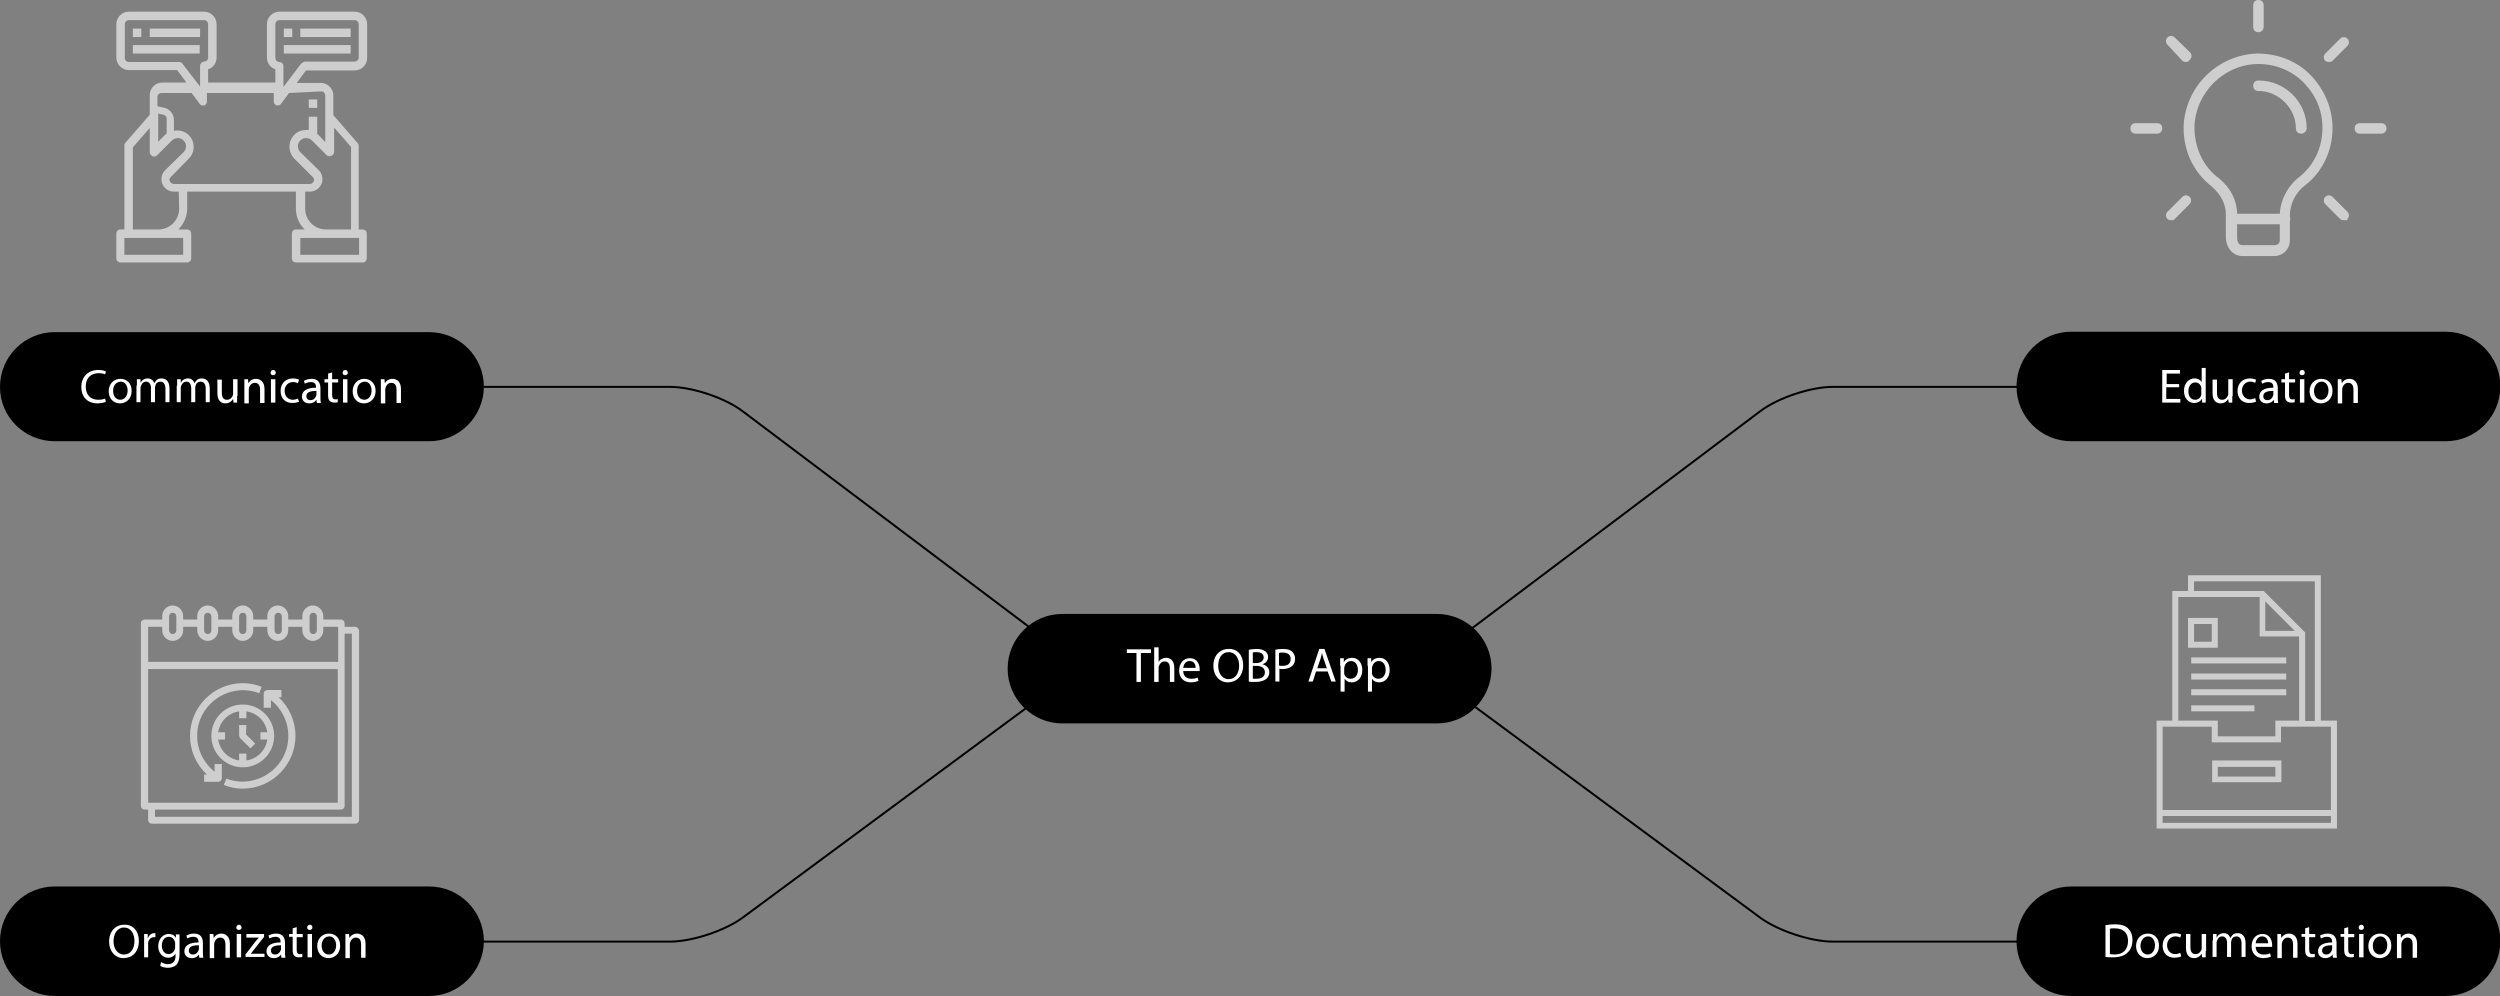 <?xml version="1.0" encoding="utf-8"?>
<!-- Generator: Adobe Illustrator 25.0.1, SVG Export Plug-In . SVG Version: 6.00 Build 0)  -->
<svg version="1.1" id="Layer_1" xmlns="http://www.w3.org/2000/svg" xmlns:xlink="http://www.w3.org/1999/xlink" x="0px" y="0px"
	 viewBox="0 0 621 247.4" style="enable-background:new 0 0 621 247.4;" xml:space="preserve">
<rect x="0" y="0" width="621" height="247.4" fill="#808080" stroke="none"/>
<style type="text/css">
	.st0{fill:#CECECE;}
	.st1{fill:#FFFFFF;}
	.st2{fill:none;stroke:#000000;stroke-width:0.5;stroke-miterlimit:10;}
</style>
<path d="M106.6,109.6h-93C6.1,109.6,0,103.6,0,96.1v0c0-7.5,6.1-13.6,13.6-13.6h93c7.5,0,13.6,6.1,13.6,13.6v0
	C120.1,103.6,114,109.6,106.6,109.6z"/>
<g id="Social_network">
	<path class="st0" d="M76.7,24.7h2.1v2.1h-2.1V24.7z"/>
	<path class="st0" d="M88.1,17.5c1.7,0,3.1-1.4,3.1-3.1V6c0-1.7-1.4-3.1-3.1-3.1H69.4c-1.7,0-3.1,1.4-3.1,3.1v8.3
		c0,1.3,0.8,2.5,2.1,2.9v3.3H51.7v-3.3c1.3-0.4,2.1-1.6,2.1-2.9V6c0-1.7-1.4-3.1-3.1-3.1H32c-1.7,0-3.1,1.4-3.1,3.1v8.3
		c0,1.7,1.4,3.1,3.1,3.1h12l2.3,3.1h-6c-1.7,0-3.1,1.4-3.1,3.1v4.9l-6,6.9c-0.2,0.2-0.3,0.4-0.3,0.7V57h-1c-0.6,0-1,0.5-1,1v6.2
		c0,0.6,0.5,1,1,1h16.6c0.6,0,1-0.5,1-1V58c0-0.6-0.5-1-1-1h-2.2c1.4-1.4,2.2-3.3,2.2-5.2v-4.2h27v4.2c0,2,0.8,3.9,2.2,5.2h-2.2
		c-0.6,0-1,0.5-1,1v6.2c0,0.6,0.5,1,1,1h16.6c0.6,0,1-0.5,1-1V58c0-0.6-0.5-1-1-1h-1V36.2c0-0.3-0.1-0.5-0.3-0.7l-6-6.9v-4.9
		c0-1.7-1.4-3.1-3.1-3.1h-6l2.3-3.1C76.2,17.5,88.1,17.5,88.1,17.5z M45.3,15.8c-0.2-0.3-0.5-0.4-0.8-0.4H32c-0.6,0-1-0.5-1-1V6
		c0-0.6,0.5-1,1-1h18.7c0.6,0,1,0.5,1,1v8.3c0,0.6-0.5,1-1,1s-1,0.5-1,1v5.2L45.3,15.8z M39.3,28.2l1.3,0.3c0.5,0.1,0.8,0.5,0.8,1
		v3.7c0,0-0.1,0.1-0.2,0.1l-1.9,1.9L39.3,28.2L39.3,28.2z M45.5,59.1v4.2H30.9v-4.2H45.5z M44.5,51.8c0,2.9-2.3,5.2-5.2,5.2H33V36.6
		l4.2-4.8v6c0,0.4,0.3,0.8,0.7,1c0.4,0.2,0.8,0.1,1.1-0.2l3.7-3.7c0.8-0.8,2.1-0.8,2.9,0c0.8,0.8,0.8,2.1,0,2.9l0,0L41,42.3
		c-1.2,1.2-1.2,3.2,0,4.4c0.6,0.6,1.4,0.9,2.2,0.9h1.2L44.5,51.8L44.5,51.8z M89.2,59.1v4.2H74.6v-4.2H89.2z M82.3,38.7
		c0.4-0.2,0.7-0.5,0.7-1v-6l4.2,4.8V57h-6.2c-2.9,0-5.2-2.3-5.2-5.2v-4.2h1.2c1.7,0,3.1-1.4,3.1-3.1c0-0.8-0.3-1.6-0.9-2.2l-4.6-4.5
		c-0.8-0.8-0.8-2.1,0-2.9l0,0c0.8-0.8,2.1-0.8,2.9,0l3.7,3.7C81.5,38.8,81.9,38.9,82.3,38.7z M79.8,22.7c0.6,0,1,0.5,1,1v11.6
		L79,33.4c0,0-0.1-0.1-0.2-0.1V29h-2.1v3.3c-0.2,0-0.5,0-0.7,0c-1.1,0-2.2,0.4-2.9,1.2c-1.6,1.6-1.6,4.2,0,5.9l4.6,4.6
		c0.3,0.3,0.4,0.7,0.2,1.1c-0.2,0.4-0.6,0.6-1,0.6H43.2c-0.4,0-0.8-0.3-1-0.6c-0.2-0.4-0.1-0.8,0.2-1.1l4.5-4.6
		c0.8-0.8,1.2-1.8,1.2-2.9c0-2.3-1.8-4.1-4.1-4.1c-0.3,0-0.5,0-0.8,0.1v-2.7c0-1.4-1-2.7-2.3-3l-1.8-0.4v-2.3c0-0.6,0.5-1,1-1h7.5
		l2,2.7c0.2,0.3,0.5,0.4,0.8,0.4c0.1,0,0.2,0,0.3,0c0.4-0.1,0.7-0.6,0.7-1v-2.1h16.6v2.1c0,0.4,0.3,0.8,0.7,1c0.1,0,0.2,0,0.3,0
		c0.3,0,0.7-0.2,0.8-0.4l2-2.7L79.8,22.7z M74.8,15.8l-4.4,5.8v-5.2c0-0.6-0.5-1-1-1c-0.6,0-1-0.5-1-1V6c0-0.6,0.5-1,1-1h18.7
		c0.6,0,1,0.5,1,1v8.3c0,0.6-0.5,1-1,1H75.7C75.4,15.4,75,15.6,74.8,15.8z"/>
	<path class="st0" d="M33,7.1h2.1v2.1H33V7.1z"/>
	<path class="st0" d="M37.2,7.1h12.5v2.1H37.2V7.1z"/>
	<path class="st0" d="M33,11.2h16.6v2.1H33V11.2z"/>
	<path class="st0" d="M70.5,7.1h2.1v2.1h-2.1V7.1z"/>
	<path class="st0" d="M74.6,7.1h12.5v2.1H74.6V7.1z"/>
	<path class="st0" d="M70.5,11.2h16.6v2.1H70.5V11.2z"/>
</g>
<g id="Layer_12">
	<path class="st0" d="M88.2,155.7h-2.6v-0.9c0-0.5-0.4-0.9-0.9-0.9h-4.4v-0.9c0-1.4-1.2-2.6-2.6-2.6c-1.4,0-2.6,1.2-2.6,2.6v0.9
		h-3.5v-0.9c0-1.4-1.2-2.6-2.6-2.6c-1.4,0-2.6,1.2-2.6,2.6v0.9h-3.5v-0.9c0-1.4-1.2-2.6-2.6-2.6c-1.4,0-2.6,1.2-2.6,2.6v0.9h-3.5
		v-0.9c0-1.4-1.2-2.6-2.6-2.6c-1.4,0-2.6,1.2-2.6,2.6v0.9h-3.5v-0.9c0-1.4-1.2-2.6-2.6-2.6c-1.4,0-2.6,1.2-2.6,2.6v0.9h-4.4
		c-0.5,0-0.9,0.4-0.9,0.9v45.4c0,0.5,0.4,0.9,0.9,0.9h0.9v2.6c0,0.5,0.4,0.9,0.9,0.9h50.6c0.5,0,0.9-0.4,0.9-0.9v-47.1
		C89.1,156.1,88.7,155.7,88.2,155.7z M36.8,199.4v-33.2h47.1v33.2H36.8z M76.9,153.1c0-0.5,0.4-0.9,0.9-0.9c0.5,0,0.9,0.4,0.9,0.9
		v3.5c0,0.5-0.4,0.9-0.9,0.9c-0.5,0-0.9-0.4-0.9-0.9V153.1z M68.2,153.1c0-0.5,0.4-0.9,0.9-0.9s0.9,0.4,0.9,0.9v3.5
		c0,0.5-0.4,0.9-0.9,0.9s-0.9-0.4-0.9-0.9V153.1z M59.4,153.1c0-0.5,0.4-0.9,0.9-0.9s0.9,0.4,0.9,0.9v3.5c0,0.5-0.4,0.9-0.9,0.9
		s-0.9-0.4-0.9-0.9V153.1z M50.7,153.1c0-0.5,0.4-0.9,0.9-0.9c0.5,0,0.9,0.4,0.9,0.9v3.5c0,0.5-0.4,0.9-0.9,0.9
		c-0.5,0-0.9-0.4-0.9-0.9V153.1z M42,153.1c0-0.5,0.4-0.9,0.9-0.9s0.9,0.4,0.9,0.9v3.5c0,0.5-0.4,0.9-0.9,0.9s-0.9-0.4-0.9-0.9
		V153.1z M40.3,155.7v0.9c0,1.4,1.2,2.6,2.6,2.6c1.4,0,2.6-1.2,2.6-2.6v-0.9H49v0.9c0,1.4,1.2,2.6,2.6,2.6c1.4,0,2.6-1.2,2.6-2.6
		v-0.9h3.5v0.9c0,1.4,1.2,2.6,2.6,2.6c1.4,0,2.6-1.2,2.6-2.6v-0.9h3.5v0.9c0,1.4,1.2,2.6,2.6,2.6c1.4,0,2.6-1.2,2.6-2.6v-0.9h3.5
		v0.9c0,1.4,1.2,2.6,2.6,2.6c1.4,0,2.6-1.2,2.6-2.6v-0.9H84v8.7H36.8v-8.7H40.3z M87.4,202.9H38.5v-1.8h46.2c0.5,0,0.9-0.4,0.9-0.9
		v-42.8h1.8V202.9z"/>
	<path class="st0" d="M69.2,173.2h0.7v-1.8h-3.5c-0.5,0-0.9,0.4-0.9,0.9v3.5h1.8v-1.9c4.9,3.9,5.8,11,1.9,15.9
		c-3.1,3.9-8.4,5.4-13,3.6l-0.6,1.6c1.5,0.6,3.1,0.9,4.7,0.9c7.2,0,13.1-5.9,13.1-13.1C73.4,179.1,71.8,175.6,69.2,173.2z"/>
	<path class="st0" d="M53.3,191.7c-4.9-3.9-5.8-11-1.9-15.9c3.1-3.9,8.4-5.4,13-3.6l0.6-1.6c-1.5-0.6-3.1-0.9-4.7-0.9
		c-7.2,0-13.1,5.9-13.1,13.1c0,3.6,1.5,7.1,4.2,9.6h-0.7v1.8h3.5c0.5,0,0.9-0.4,0.9-0.9v-3.5h-1.8L53.3,191.7L53.3,191.7z"/>
	<path class="st0" d="M52.5,182.8c0,4.3,3.5,7.8,7.8,7.8s7.8-3.5,7.8-7.8s-3.5-7.8-7.8-7.8S52.5,178.4,52.5,182.8z M66.4,181.9h-1.7
		v1.8h1.7c-0.4,2.7-2.5,4.8-5.2,5.2v-1.7h-1.8v1.7c-2.7-0.4-4.8-2.5-5.2-5.2h1.7v-1.8h-1.7c0.4-2.7,2.5-4.8,5.2-5.2v1.7h1.8v-1.7
		C63.9,177.1,66,179.2,66.4,181.9z"/>
	<path class="st0" d="M61.2,180.1h-1.8v2.6c0,0.2,0.1,0.4,0.2,0.6l2.6,2.6l1.2-1.2l-2.3-2.3L61.2,180.1L61.2,180.1z"/>
</g>
<g>
	<g>
		<path class="st0" d="M564.9,63.6h-8c-1.8,0-4-1.6-4-4.8v-5.5c0-2.7-1.3-5-3.4-6.9c-4.8-3.7-7.1-9-7.1-14.8
			c0.3-10.1,8.5-18,18.3-18.3c5,0,9.8,1.8,13.2,5.3s5.5,8.2,5.5,13.2c0,5.5-2.4,10.9-6.9,14.3c-2.4,1.8-3.7,4.8-3.7,7.4v6.1
			C568.9,61.8,567.1,63.6,564.9,63.6L564.9,63.6z M561,15.9c-8.5,0-15.7,7.1-15.9,15.7c0,5,2.1,9.8,6.1,12.7c2.9,2.4,4.5,5.5,4.5,9
			v5.5c0,0.5,0,2.1,1.3,2.1h8c0.8,0,1.3-0.5,1.3-1.3v-6.1c0-3.4,1.8-7.2,4.8-9.5c3.7-2.9,5.8-7.4,5.8-12.2c0-4.3-1.6-8.2-4.8-11.4
			C569.2,17.5,565.2,15.9,561,15.9L561,15.9z"/>
	</g>
	<g>
		<path class="st0" d="M567.6,55.7h-13.2c-0.8,0-1.3-0.5-1.3-1.3s0.5-1.3,1.3-1.3h13.2c0.8,0,1.3,0.5,1.3,1.3S568.4,55.7,567.6,55.7
			z"/>
	</g>
	<g>
		<path class="st0" d="M561,8c-0.8,0-1.3-0.5-1.3-1.3V1.3c0-0.8,0.5-1.3,1.3-1.3s1.3,0.5,1.3,1.3v5.3C562.3,7.4,561.8,8,561,8z"/>
	</g>
	<g>
		<path class="st0" d="M578.7,15.4c-0.3,0-0.8,0-1.1-0.3c-0.5-0.5-0.5-1.3,0-1.8l3.7-3.7c0.5-0.5,1.3-0.5,1.8,0s0.5,1.3,0,1.8
			l-3.7,3.7C579.5,15.1,579,15.4,578.7,15.4L578.7,15.4z"/>
	</g>
	<g>
		<path class="st0" d="M591.5,33.2h-5.3c-0.8,0-1.3-0.5-1.3-1.3c0-0.8,0.5-1.3,1.3-1.3h5.3c0.8,0,1.3,0.5,1.3,1.3
			C592.8,32.6,592.3,33.2,591.5,33.2z"/>
	</g>
	<g>
		<path class="st0" d="M582.4,54.7c-0.3,0-0.8,0-1.1-0.3l-3.7-3.7c-0.5-0.5-0.5-1.3,0-1.8c0.5-0.5,1.3-0.5,1.8,0l3.7,3.7
			c0.5,0.5,0.5,1.3,0,1.8C583.2,54.7,583,54.7,582.4,54.7L582.4,54.7z"/>
	</g>
	<g>
		<path class="st0" d="M539.5,54.7c-0.3,0-0.8,0-1.1-0.3c-0.5-0.5-0.5-1.3,0-1.8l3.7-3.7c0.5-0.5,1.3-0.5,1.8,0s0.5,1.3,0,1.8
			l-3.7,3.7C540,54.7,539.8,54.7,539.5,54.7z"/>
	</g>
	<g>
		<path class="st0" d="M535.8,33.2h-5.3c-0.8,0-1.3-0.5-1.3-1.3c0-0.8,0.5-1.3,1.3-1.3h5.3c0.8,0,1.3,0.5,1.3,1.3
			C537.1,32.6,536.6,33.2,535.8,33.2z"/>
	</g>
	<g>
		<path class="st0" d="M543.2,15.4c-0.3,0-0.8,0-1.1-0.3l-3.7-4c-0.5-0.5-0.5-1.3,0-1.8c0.5-0.5,1.3-0.5,1.8,0L544,13
			c0.5,0.5,0.5,1.3,0,1.8C543.7,15.1,543.5,15.4,543.2,15.4L543.2,15.4z"/>
	</g>
	<g>
		<path class="st0" d="M571.6,33.2c-0.8,0-1.3-0.5-1.3-1.3c0-5-4.3-9.3-9.3-9.3c-0.8,0-1.3-0.5-1.3-1.3c0-0.8,0.5-1.3,1.3-1.3
			c6.6,0,12,5.3,12,12C572.9,32.6,572.4,33.2,571.6,33.2z"/>
	</g>
</g>
<g>
	<path class="st0" d="M544.3,163.3h23.6v1.5h-23.6V163.3z"/>
	<path class="st0" d="M544.3,171.2h23.6v1.5h-23.6V171.2z"/>
	<path class="st0" d="M544.3,175.2H560v1.5h-15.7V175.2z"/>
	<path class="st0" d="M544.3,167.3h23.6v1.5h-23.6V167.3z"/>
	<path class="st0" d="M550.9,153.5h-7.4v7.4h7.4V153.5z M549.4,159.4H545V155h4.4V159.4z"/>
	<path class="st0" d="M576.5,179.1v-36.2h-33v3.9h-3.9v32.2h-3.9v26.8h44.8v-26.8H576.5z M545,144.4h30v34.7h-2.4v-22l-10.3-10.3
		H545V144.4z M562.7,149.4l7.3,7.3h-7.3V149.4z M541.1,148.3h20.2v9.8h9.8v20.9h-5.9v3.9h-14.3v-3.9h-9.8V148.3z M549.4,180.5v3.9
		h17.2v-3.9H579v20.7h-41.8v-20.7H549.4z M537.2,204.4v-1.7H579v1.7H537.2z"/>
	<path class="st0" d="M566.7,188.9h-17.2v5.4h17.2V188.9z M565.2,192.9h-14.3v-2.4h14.3V192.9z"/>
</g>
<g>
	<path class="st1" d="M26.3,99.8c-0.4,0.2-1.2,0.4-2.1,0.4c-2.3,0-4-1.4-4-4.1c0-2.5,1.7-4.2,4.2-4.2c1,0,1.6,0.2,1.9,0.4L26.1,93
		c-0.4-0.2-1-0.3-1.6-0.3c-1.9,0-3.2,1.2-3.2,3.3c0,2,1.1,3.3,3.1,3.3c0.6,0,1.3-0.1,1.7-0.3L26.3,99.8z"/>
	<path class="st1" d="M32.7,97.1c0,2.1-1.5,3.1-2.9,3.1c-1.6,0-2.8-1.2-2.8-3c0-1.9,1.3-3.1,2.9-3.1C31.6,94.1,32.7,95.3,32.7,97.1z
		 M28.1,97.1c0,1.3,0.7,2.2,1.8,2.2c1,0,1.8-0.9,1.8-2.3c0-1-0.5-2.2-1.7-2.2C28.6,94.9,28.1,96,28.1,97.1z"/>
	<path class="st1" d="M34,95.8c0-0.6,0-1.1,0-1.6h0.9l0,0.9h0c0.3-0.6,0.9-1.1,1.8-1.1c0.8,0,1.4,0.5,1.6,1.2h0
		c0.2-0.3,0.4-0.6,0.6-0.8c0.3-0.3,0.7-0.4,1.3-0.4c0.8,0,1.9,0.5,1.9,2.5v3.4h-1v-3.3c0-1.1-0.4-1.8-1.3-1.8c-0.6,0-1.1,0.4-1.2,1
		c0,0.1-0.1,0.3-0.1,0.5v3.6h-1v-3.5c0-0.9-0.4-1.6-1.2-1.6c-0.7,0-1.1,0.5-1.3,1.1c-0.1,0.2-0.1,0.3-0.1,0.5v3.5h-1V95.8z"/>
	<path class="st1" d="M44,95.8c0-0.6,0-1.1,0-1.6h0.9l0,0.9h0c0.3-0.6,0.9-1.1,1.8-1.1c0.8,0,1.4,0.5,1.6,1.2h0
		c0.2-0.3,0.4-0.6,0.6-0.8c0.3-0.3,0.7-0.4,1.3-0.4c0.8,0,1.9,0.5,1.9,2.5v3.4h-1v-3.3c0-1.1-0.4-1.8-1.3-1.8c-0.6,0-1.1,0.4-1.2,1
		c0,0.1-0.1,0.3-0.1,0.5v3.6h-1v-3.5c0-0.9-0.4-1.6-1.2-1.6c-0.7,0-1.1,0.5-1.3,1.1c-0.1,0.2-0.1,0.3-0.1,0.5v3.5h-1V95.8z"/>
	<path class="st1" d="M58.9,98.4c0,0.6,0,1.1,0,1.6H58l-0.1-0.9h0c-0.3,0.5-0.9,1.1-1.9,1.1c-0.9,0-2-0.5-2-2.5v-3.4h1.1v3.2
		c0,1.1,0.3,1.8,1.3,1.8c0.7,0,1.2-0.5,1.4-1c0.1-0.2,0.1-0.3,0.1-0.5v-3.6h1.1V98.4z"/>
	<path class="st1" d="M60.7,95.8c0-0.6,0-1.1,0-1.6h0.9l0.1,1h0c0.3-0.6,1-1.1,1.9-1.1c0.8,0,2.1,0.5,2.1,2.5v3.5h-1.1v-3.3
		c0-0.9-0.3-1.7-1.3-1.7c-0.7,0-1.2,0.5-1.4,1.1c0,0.1-0.1,0.3-0.1,0.5v3.5h-1.1V95.8z"/>
	<path class="st1" d="M68.5,92.6c0,0.4-0.3,0.6-0.7,0.6c-0.4,0-0.6-0.3-0.6-0.6c0-0.4,0.3-0.7,0.7-0.7
		C68.2,91.9,68.5,92.2,68.5,92.6z M67.3,100v-5.8h1.1v5.8H67.3z"/>
	<path class="st1" d="M74.3,99.8c-0.3,0.1-0.9,0.3-1.7,0.3c-1.8,0-2.9-1.2-2.9-3c0-1.8,1.2-3.1,3.1-3.1c0.6,0,1.2,0.2,1.5,0.3
		L74,95.2c-0.3-0.1-0.6-0.3-1.2-0.3c-1.3,0-2.1,1-2.1,2.2c0,1.3,0.9,2.2,2,2.2c0.6,0,1-0.2,1.3-0.3L74.3,99.8z"/>
	<path class="st1" d="M78.7,100l-0.1-0.7h0c-0.3,0.5-0.9,0.9-1.8,0.9c-1.2,0-1.8-0.8-1.8-1.7c0-1.4,1.2-2.2,3.5-2.2v-0.1
		c0-0.5-0.1-1.3-1.3-1.3c-0.5,0-1.1,0.2-1.5,0.4l-0.2-0.7c0.5-0.3,1.2-0.5,1.9-0.5c1.8,0,2.2,1.2,2.2,2.4v2.2c0,0.5,0,1,0.1,1.4
		H78.7z M78.6,97.1c-1.2,0-2.5,0.2-2.5,1.3c0,0.7,0.5,1,1,1c0.8,0,1.2-0.5,1.4-1c0-0.1,0.1-0.2,0.1-0.3V97.1z"/>
	<path class="st1" d="M82.5,92.5v1.7H84V95h-1.5v3.1c0,0.7,0.2,1.1,0.8,1.1c0.3,0,0.5,0,0.6-0.1l0,0.8c-0.2,0.1-0.5,0.1-0.9,0.1
		c-0.5,0-0.9-0.2-1.1-0.4c-0.3-0.3-0.4-0.8-0.4-1.5V95h-0.9v-0.8h0.9v-1.4L82.5,92.5z"/>
	<path class="st1" d="M86.4,92.6c0,0.4-0.3,0.6-0.7,0.6c-0.4,0-0.6-0.3-0.6-0.6c0-0.4,0.3-0.7,0.7-0.7
		C86.1,91.9,86.4,92.2,86.4,92.6z M85.2,100v-5.8h1.1v5.8H85.2z"/>
	<path class="st1" d="M93.3,97.1c0,2.1-1.5,3.1-2.9,3.1c-1.6,0-2.8-1.2-2.8-3c0-1.9,1.3-3.1,2.9-3.1C92.1,94.1,93.3,95.3,93.3,97.1z
		 M88.7,97.1c0,1.3,0.7,2.2,1.8,2.2c1,0,1.8-0.9,1.8-2.3c0-1-0.5-2.2-1.7-2.2C89.2,94.9,88.7,96,88.7,97.1z"/>
	<path class="st1" d="M94.6,95.8c0-0.6,0-1.1,0-1.6h0.9l0.1,1h0c0.3-0.6,1-1.1,1.9-1.1c0.8,0,2.1,0.5,2.1,2.5v3.5h-1.1v-3.3
		c0-0.9-0.3-1.7-1.3-1.7c-0.7,0-1.2,0.5-1.4,1.1c0,0.1-0.1,0.3-0.1,0.5v3.5h-1.1V95.8z"/>
</g>
<path d="M356.9,179.7h-93c-7.5,0-13.6-6.1-13.6-13.6v0c0-7.5,6.1-13.6,13.6-13.6h93c7.5,0,13.6,6.1,13.6,13.6v0
	C370.4,173.7,364.4,179.7,356.9,179.7z"/>
<g>
	<path class="st1" d="M282.4,162.2h-2.5v-0.9h6v0.9h-2.5v7.2h-1.1V162.2z"/>
	<path class="st1" d="M286.7,160.8h1.1v3.6h0c0.2-0.3,0.4-0.6,0.8-0.7c0.3-0.2,0.7-0.3,1.1-0.3c0.8,0,2,0.5,2,2.5v3.5h-1.1V166
		c0-0.9-0.3-1.7-1.3-1.7c-0.7,0-1.2,0.5-1.4,1.1c-0.1,0.1-0.1,0.3-0.1,0.5v3.5h-1.1V160.8z"/>
	<path class="st1" d="M293.9,166.6c0,1.4,0.9,2,2,2c0.8,0,1.2-0.1,1.6-0.3l0.2,0.8c-0.4,0.2-1,0.4-1.9,0.4c-1.8,0-2.9-1.2-2.9-2.9
		c0-1.8,1-3.1,2.7-3.1c1.9,0,2.4,1.7,2.4,2.7c0,0.2,0,0.4,0,0.5H293.9z M297,165.9c0-0.7-0.3-1.7-1.5-1.7c-1.1,0-1.5,1-1.6,1.7H297z
		"/>
	<path class="st1" d="M308.8,165.2c0,2.8-1.7,4.3-3.8,4.3c-2.1,0-3.6-1.7-3.6-4.1c0-2.6,1.6-4.2,3.8-4.2
		C307.4,161.1,308.8,162.8,308.8,165.2z M302.6,165.4c0,1.7,0.9,3.3,2.6,3.3c1.7,0,2.6-1.5,2.6-3.4c0-1.6-0.8-3.3-2.6-3.3
		C303.4,162,302.6,163.6,302.6,165.4z"/>
	<path class="st1" d="M310.2,161.4c0.5-0.1,1.2-0.2,1.9-0.2c1,0,1.7,0.2,2.2,0.6c0.4,0.3,0.7,0.8,0.7,1.4c0,0.8-0.5,1.5-1.4,1.8v0
		c0.8,0.2,1.7,0.8,1.7,2c0,0.7-0.3,1.2-0.7,1.6c-0.6,0.5-1.5,0.8-2.8,0.8c-0.7,0-1.3,0-1.6-0.1V161.4z M311.2,164.7h0.9
		c1.1,0,1.8-0.6,1.8-1.4c0-0.9-0.7-1.3-1.8-1.3c-0.5,0-0.8,0-0.9,0.1V164.7z M311.2,168.6c0.2,0,0.5,0,0.9,0c1.1,0,2.1-0.4,2.1-1.6
		c0-1.1-0.9-1.6-2.1-1.6h-0.9V168.6z"/>
	<path class="st1" d="M316.7,161.4c0.5-0.1,1.2-0.2,2-0.2c1,0,1.8,0.2,2.3,0.7c0.4,0.4,0.7,1,0.7,1.7c0,0.7-0.2,1.3-0.6,1.7
		c-0.6,0.6-1.5,0.9-2.5,0.9c-0.3,0-0.6,0-0.8-0.1v3.2h-1V161.4z M317.7,165.3c0.2,0.1,0.5,0.1,0.9,0.1c1.3,0,2-0.6,2-1.7
		c0-1.1-0.8-1.6-1.9-1.6c-0.5,0-0.8,0-1,0.1V165.3z"/>
	<path class="st1" d="M326.9,166.8l-0.8,2.5H325l2.7-8.1h1.3l2.8,8.1h-1.1l-0.9-2.5H326.9z M329.6,166l-0.8-2.3
		c-0.2-0.5-0.3-1-0.4-1.5h0c-0.1,0.5-0.3,1-0.4,1.5l-0.8,2.3H329.6z"/>
	<path class="st1" d="M332.9,165.4c0-0.7,0-1.3,0-1.9h0.9l0,1h0c0.4-0.7,1.1-1.1,2.1-1.1c1.4,0,2.5,1.2,2.5,3c0,2.1-1.3,3.1-2.6,3.1
		c-0.8,0-1.4-0.3-1.8-0.9h0v3.2h-1V165.4z M333.9,167c0,0.2,0,0.3,0,0.4c0.2,0.7,0.8,1.2,1.6,1.2c1.1,0,1.8-0.9,1.8-2.2
		c0-1.2-0.6-2.2-1.7-2.2c-0.7,0-1.4,0.5-1.6,1.3c0,0.1-0.1,0.3-0.1,0.4V167z"/>
	<path class="st1" d="M339.7,165.4c0-0.7,0-1.3,0-1.9h0.9l0,1h0c0.4-0.7,1.1-1.1,2.1-1.1c1.4,0,2.5,1.2,2.5,3c0,2.1-1.3,3.1-2.6,3.1
		c-0.8,0-1.4-0.3-1.8-0.9h0v3.2h-1V165.4z M340.8,167c0,0.2,0,0.3,0,0.4c0.2,0.7,0.8,1.2,1.6,1.2c1.1,0,1.8-0.9,1.8-2.2
		c0-1.2-0.6-2.2-1.7-2.2c-0.7,0-1.4,0.5-1.6,1.3c0,0.1-0.1,0.3-0.1,0.4V167z"/>
</g>
<path d="M607.5,109.6h-93c-7.5,0-13.6-6.1-13.6-13.6v0c0-7.5,6.1-13.6,13.6-13.6h93c7.5,0,13.6,6.1,13.6,13.6v0
	C621,103.6,615,109.6,607.5,109.6z"/>
<g>
	<path class="st1" d="M541.2,96.2h-3.1v2.9h3.5v0.9h-4.5v-8.1h4.4v0.9h-3.3v2.6h3.1V96.2z"/>
	<path class="st1" d="M547.9,91.5v7c0,0.5,0,1.1,0,1.5H547l0-1h0c-0.3,0.6-1,1.1-2,1.1c-1.4,0-2.5-1.2-2.5-3c0-1.9,1.2-3.1,2.6-3.1
		c0.9,0,1.5,0.4,1.8,0.9h0v-3.5H547.9z M546.8,96.6c0-0.1,0-0.3,0-0.4c-0.2-0.7-0.7-1.2-1.5-1.2c-1.1,0-1.7,1-1.7,2.2
		c0,1.2,0.6,2.1,1.7,2.1c0.7,0,1.4-0.5,1.5-1.3c0-0.1,0-0.3,0-0.5V96.6z"/>
	<path class="st1" d="M554.5,98.4c0,0.6,0,1.1,0,1.6h-0.9l-0.1-0.9h0c-0.3,0.5-0.9,1.1-1.9,1.1c-0.9,0-2-0.5-2-2.5v-3.4h1.1v3.2
		c0,1.1,0.3,1.8,1.3,1.8c0.7,0,1.2-0.5,1.4-1c0.1-0.2,0.1-0.3,0.1-0.5v-3.6h1.1V98.4z"/>
	<path class="st1" d="M560.4,99.8c-0.3,0.1-0.9,0.3-1.7,0.3c-1.8,0-2.9-1.2-2.9-3c0-1.8,1.2-3.1,3.1-3.1c0.6,0,1.2,0.2,1.5,0.3
		l-0.2,0.8c-0.3-0.1-0.6-0.3-1.2-0.3c-1.3,0-2.1,1-2.1,2.2c0,1.3,0.9,2.2,2,2.2c0.6,0,1-0.2,1.3-0.3L560.4,99.8z"/>
	<path class="st1" d="M564.9,100l-0.1-0.7h0c-0.3,0.5-0.9,0.9-1.8,0.9c-1.2,0-1.8-0.8-1.8-1.7c0-1.4,1.2-2.2,3.5-2.2v-0.1
		c0-0.5-0.1-1.3-1.3-1.3c-0.5,0-1.1,0.2-1.5,0.4l-0.2-0.7c0.5-0.3,1.2-0.5,1.9-0.5c1.8,0,2.2,1.2,2.2,2.4v2.2c0,0.5,0,1,0.1,1.4
		H564.9z M564.7,97.1c-1.2,0-2.5,0.2-2.5,1.3c0,0.7,0.5,1,1,1c0.8,0,1.2-0.5,1.4-1c0-0.1,0.1-0.2,0.1-0.3V97.1z"/>
	<path class="st1" d="M568.6,92.5v1.7h1.5V95h-1.5v3.1c0,0.7,0.2,1.1,0.8,1.1c0.3,0,0.5,0,0.6-0.1l0,0.8c-0.2,0.1-0.5,0.1-0.9,0.1
		c-0.5,0-0.9-0.2-1.1-0.4c-0.3-0.3-0.4-0.8-0.4-1.5V95h-0.9v-0.8h0.9v-1.4L568.6,92.5z"/>
	<path class="st1" d="M572.5,92.6c0,0.4-0.3,0.6-0.7,0.6c-0.4,0-0.6-0.3-0.6-0.6c0-0.4,0.3-0.7,0.7-0.7
		C572.3,91.9,572.5,92.2,572.5,92.6z M571.3,100v-5.8h1.1v5.8H571.3z"/>
	<path class="st1" d="M579.4,97.1c0,2.1-1.5,3.1-2.9,3.1c-1.6,0-2.8-1.2-2.8-3c0-1.9,1.3-3.1,2.9-3.1
		C578.3,94.1,579.4,95.3,579.4,97.1z M574.8,97.1c0,1.3,0.7,2.2,1.8,2.2c1,0,1.8-0.9,1.8-2.3c0-1-0.5-2.2-1.7-2.2
		S574.8,96,574.8,97.1z"/>
	<path class="st1" d="M580.7,95.8c0-0.6,0-1.1,0-1.6h0.9l0.1,1h0c0.3-0.6,1-1.1,1.9-1.1c0.8,0,2.1,0.5,2.1,2.5v3.5h-1.1v-3.3
		c0-0.9-0.3-1.7-1.3-1.7c-0.7,0-1.2,0.5-1.4,1.1c0,0.1-0.1,0.3-0.1,0.5v3.5h-1.1V95.8z"/>
</g>
<path d="M607.5,247.4h-93c-7.5,0-13.6-6.1-13.6-13.6v0c0-7.5,6.1-13.6,13.6-13.6h93c7.5,0,13.6,6.1,13.6,13.6v0
	C621,241.3,615,247.4,607.5,247.4z"/>
<g>
	<path class="st1" d="M523.1,229.8c0.6-0.1,1.4-0.2,2.2-0.2c1.5,0,2.6,0.3,3.3,1c0.7,0.7,1.1,1.6,1.1,2.9c0,1.3-0.4,2.4-1.2,3.1
		c-0.8,0.8-2,1.2-3.6,1.2c-0.7,0-1.4,0-1.9-0.1V229.8z M524.1,237c0.3,0,0.6,0.1,1.1,0.1c2.2,0,3.4-1.2,3.4-3.4
		c0-1.9-1.1-3.1-3.3-3.1c-0.5,0-0.9,0-1.2,0.1V237z"/>
	<path class="st1" d="M536.3,234.9c0,2.1-1.5,3.1-2.9,3.1c-1.6,0-2.8-1.2-2.8-3c0-1.9,1.3-3.1,2.9-3.1
		C535.2,231.9,536.3,233.1,536.3,234.9z M531.7,234.9c0,1.3,0.7,2.2,1.8,2.2c1,0,1.8-0.9,1.8-2.3c0-1-0.5-2.2-1.7-2.2
		S531.7,233.8,531.7,234.9z"/>
	<path class="st1" d="M541.8,237.6c-0.3,0.1-0.9,0.3-1.7,0.3c-1.8,0-2.9-1.2-2.9-3c0-1.8,1.2-3.1,3.1-3.1c0.6,0,1.2,0.2,1.5,0.3
		l-0.2,0.8c-0.3-0.1-0.6-0.3-1.2-0.3c-1.3,0-2.1,1-2.1,2.2c0,1.3,0.9,2.2,2,2.2c0.6,0,1-0.2,1.3-0.3L541.8,237.6z"/>
	<path class="st1" d="M547.9,236.2c0,0.6,0,1.1,0,1.6H547l-0.1-0.9h0c-0.3,0.5-0.9,1.1-1.9,1.1c-0.9,0-2-0.5-2-2.5V232h1.1v3.2
		c0,1.1,0.3,1.8,1.3,1.8c0.7,0,1.2-0.5,1.4-1c0.1-0.2,0.1-0.3,0.1-0.5V232h1.1V236.2z"/>
	<path class="st1" d="M549.7,233.6c0-0.6,0-1.1,0-1.6h0.9l0,0.9h0c0.3-0.6,0.9-1.1,1.8-1.1c0.8,0,1.4,0.5,1.6,1.2h0
		c0.2-0.3,0.4-0.6,0.6-0.8c0.3-0.3,0.7-0.4,1.3-0.4c0.8,0,1.9,0.5,1.9,2.5v3.4h-1v-3.3c0-1.1-0.4-1.8-1.3-1.8c-0.6,0-1.1,0.4-1.2,1
		c0,0.1-0.1,0.3-0.1,0.5v3.6h-1v-3.5c0-0.9-0.4-1.6-1.2-1.6c-0.7,0-1.1,0.5-1.3,1.1c-0.1,0.2-0.1,0.3-0.1,0.5v3.5h-1V233.6z"/>
	<path class="st1" d="M560.3,235.1c0,1.4,0.9,2,2,2c0.8,0,1.2-0.1,1.6-0.3l0.2,0.8c-0.4,0.2-1,0.4-1.9,0.4c-1.8,0-2.9-1.2-2.9-2.9
		c0-1.8,1-3.1,2.7-3.1c1.9,0,2.4,1.7,2.4,2.7c0,0.2,0,0.4,0,0.5H560.3z M563.4,234.3c0-0.7-0.3-1.7-1.5-1.7c-1.1,0-1.5,1-1.6,1.7
		H563.4z"/>
	<path class="st1" d="M565.7,233.6c0-0.6,0-1.1,0-1.6h0.9l0.1,1h0c0.3-0.6,1-1.1,1.9-1.1c0.8,0,2.1,0.5,2.1,2.5v3.5h-1.1v-3.3
		c0-0.9-0.3-1.7-1.3-1.7c-0.7,0-1.2,0.5-1.4,1.1c0,0.1-0.1,0.3-0.1,0.5v3.5h-1.1V233.6z"/>
	<path class="st1" d="M573.6,230.3v1.7h1.5v0.8h-1.5v3.1c0,0.7,0.2,1.1,0.8,1.1c0.3,0,0.5,0,0.6-0.1l0,0.8c-0.2,0.1-0.5,0.1-0.9,0.1
		c-0.5,0-0.9-0.2-1.1-0.4c-0.3-0.3-0.4-0.8-0.4-1.5v-3.2h-0.9V232h0.9v-1.4L573.6,230.3z"/>
	<path class="st1" d="M579.5,237.8l-0.1-0.7h0c-0.3,0.5-0.9,0.9-1.8,0.9c-1.2,0-1.8-0.8-1.8-1.7c0-1.4,1.2-2.2,3.5-2.2V234
		c0-0.5-0.1-1.3-1.3-1.3c-0.5,0-1.1,0.2-1.5,0.4l-0.2-0.7c0.5-0.3,1.2-0.5,1.9-0.5c1.8,0,2.2,1.2,2.2,2.4v2.2c0,0.5,0,1,0.1,1.4
		H579.5z M579.3,234.8c-1.2,0-2.5,0.2-2.5,1.3c0,0.7,0.5,1,1,1c0.8,0,1.2-0.5,1.4-1c0-0.1,0.1-0.2,0.1-0.3V234.8z"/>
	<path class="st1" d="M583.3,230.3v1.7h1.5v0.8h-1.5v3.1c0,0.7,0.2,1.1,0.8,1.1c0.3,0,0.5,0,0.6-0.1l0,0.8c-0.2,0.1-0.5,0.1-0.9,0.1
		c-0.5,0-0.9-0.2-1.1-0.4c-0.3-0.3-0.4-0.8-0.4-1.5v-3.2h-0.9V232h0.9v-1.4L583.3,230.3z"/>
	<path class="st1" d="M587.2,230.4c0,0.4-0.3,0.6-0.7,0.6c-0.4,0-0.6-0.3-0.6-0.6c0-0.4,0.3-0.7,0.7-0.7
		C586.9,229.7,587.2,230,587.2,230.4z M586,237.8V232h1.1v5.8H586z"/>
	<path class="st1" d="M594,234.9c0,2.1-1.5,3.1-2.9,3.1c-1.6,0-2.8-1.2-2.8-3c0-1.9,1.3-3.1,2.9-3.1
		C592.9,231.9,594,233.1,594,234.9z M589.4,234.9c0,1.3,0.7,2.2,1.8,2.2c1,0,1.8-0.9,1.8-2.3c0-1-0.5-2.2-1.7-2.2
		S589.4,233.8,589.4,234.9z"/>
	<path class="st1" d="M595.4,233.6c0-0.6,0-1.1,0-1.6h0.9l0.1,1h0c0.3-0.6,1-1.1,1.9-1.1c0.8,0,2.1,0.5,2.1,2.5v3.5h-1.1v-3.3
		c0-0.9-0.3-1.7-1.3-1.7c-0.7,0-1.2,0.5-1.4,1.1c0,0.1-0.1,0.3-0.1,0.5v3.5h-1.1V233.6z"/>
</g>
<path d="M106.6,247.4h-93c-7.5,0-13.6-6.1-13.6-13.6v0c0-7.5,6.1-13.6,13.6-13.6h93c7.5,0,13.6,6.1,13.6,13.6v0
	C120.1,241.3,114,247.4,106.6,247.4z"/>
<g>
	<path class="st1" d="M34.5,233.7c0,2.8-1.7,4.3-3.8,4.3c-2.1,0-3.6-1.7-3.6-4.1c0-2.6,1.6-4.2,3.8-4.2
		C33,229.6,34.5,231.3,34.5,233.7z M28.2,233.8c0,1.7,0.9,3.3,2.6,3.3c1.7,0,2.6-1.5,2.6-3.4c0-1.6-0.8-3.3-2.6-3.3
		C29.1,230.4,28.2,232,28.2,233.8z"/>
	<path class="st1" d="M35.8,233.8c0-0.7,0-1.3,0-1.8h0.9l0,1.1h0c0.3-0.8,0.9-1.3,1.6-1.3c0.1,0,0.2,0,0.3,0v1c-0.1,0-0.2,0-0.4,0
		c-0.7,0-1.3,0.6-1.4,1.4c0,0.1,0,0.3,0,0.5v3.1h-1V233.8z"/>
	<path class="st1" d="M44.6,232c0,0.4,0,0.9,0,1.6v3.4c0,1.3-0.3,2.1-0.8,2.7c-0.6,0.5-1.4,0.7-2.1,0.7c-0.7,0-1.5-0.2-1.9-0.5
		L40,239c0.4,0.2,1,0.5,1.7,0.5c1.1,0,1.9-0.6,1.9-2v-0.6h0c-0.3,0.5-0.9,1-1.8,1c-1.4,0-2.5-1.2-2.5-2.8c0-2,1.3-3.1,2.6-3.1
		c1,0,1.6,0.5,1.8,1h0l0-0.9H44.6z M43.5,234.3c0-0.2,0-0.3-0.1-0.5c-0.2-0.6-0.7-1.1-1.5-1.1c-1,0-1.7,0.9-1.7,2.2
		c0,1.1,0.6,2.1,1.7,2.1c0.6,0,1.2-0.4,1.5-1.1c0.1-0.2,0.1-0.4,0.1-0.6V234.3z"/>
	<path class="st1" d="M49.5,237.8l-0.1-0.7h0c-0.3,0.5-0.9,0.9-1.8,0.9c-1.2,0-1.8-0.8-1.8-1.7c0-1.4,1.2-2.2,3.5-2.2V234
		c0-0.5-0.1-1.3-1.3-1.3c-0.5,0-1.1,0.2-1.5,0.4l-0.2-0.7c0.5-0.3,1.2-0.5,1.9-0.5c1.8,0,2.2,1.2,2.2,2.4v2.2c0,0.5,0,1,0.1,1.4
		H49.5z M49.4,234.8c-1.2,0-2.5,0.2-2.5,1.3c0,0.7,0.5,1,1,1c0.8,0,1.2-0.5,1.4-1c0-0.1,0.1-0.2,0.1-0.3V234.8z"/>
	<path class="st1" d="M52.1,233.6c0-0.6,0-1.1,0-1.6H53l0.1,1h0c0.3-0.6,1-1.1,1.9-1.1c0.8,0,2.1,0.5,2.1,2.5v3.5H56v-3.3
		c0-0.9-0.3-1.7-1.3-1.7c-0.7,0-1.2,0.5-1.4,1.1c0,0.1-0.1,0.3-0.1,0.5v3.5h-1.1V233.6z"/>
	<path class="st1" d="M60,230.4c0,0.4-0.3,0.6-0.7,0.6c-0.4,0-0.6-0.3-0.6-0.6c0-0.4,0.3-0.7,0.7-0.7C59.7,229.7,60,230,60,230.4z
		 M58.8,237.8V232h1.1v5.8H58.8z"/>
	<path class="st1" d="M60.9,237.2l2.6-3.4c0.3-0.3,0.5-0.6,0.8-0.9v0h-3.1V232h4.4l0,0.7L63,236c-0.2,0.3-0.5,0.6-0.7,0.9v0h3.4v0.8
		h-4.7V237.2z"/>
	<path class="st1" d="M69.9,237.8l-0.1-0.7h0c-0.3,0.5-0.9,0.9-1.8,0.9c-1.2,0-1.8-0.8-1.8-1.7c0-1.4,1.2-2.2,3.5-2.2V234
		c0-0.5-0.1-1.3-1.3-1.3c-0.5,0-1.1,0.2-1.5,0.4l-0.2-0.7c0.5-0.3,1.2-0.5,1.9-0.5c1.8,0,2.2,1.2,2.2,2.4v2.2c0,0.5,0,1,0.1,1.4
		H69.9z M69.8,234.8c-1.2,0-2.5,0.2-2.5,1.3c0,0.7,0.5,1,1,1c0.8,0,1.2-0.5,1.4-1c0-0.1,0.1-0.2,0.1-0.3V234.8z"/>
	<path class="st1" d="M73.7,230.3v1.7h1.5v0.8h-1.5v3.1c0,0.7,0.2,1.1,0.8,1.1c0.3,0,0.5,0,0.6-0.1l0,0.8c-0.2,0.1-0.5,0.1-0.9,0.1
		c-0.5,0-0.9-0.2-1.1-0.4c-0.3-0.3-0.4-0.8-0.4-1.5v-3.2h-0.9V232h0.9v-1.4L73.7,230.3z"/>
	<path class="st1" d="M77.6,230.4c0,0.4-0.3,0.6-0.7,0.6c-0.4,0-0.6-0.3-0.6-0.6c0-0.4,0.3-0.7,0.7-0.7
		C77.4,229.7,77.6,230,77.6,230.4z M76.4,237.8V232h1.1v5.8H76.4z"/>
	<path class="st1" d="M84.5,234.9c0,2.1-1.5,3.1-2.9,3.1c-1.6,0-2.8-1.2-2.8-3c0-1.9,1.3-3.1,2.9-3.1
		C83.4,231.9,84.5,233.1,84.5,234.9z M79.9,234.9c0,1.3,0.7,2.2,1.8,2.2c1,0,1.8-0.9,1.8-2.3c0-1-0.5-2.2-1.7-2.2
		C80.4,232.7,79.9,233.8,79.9,234.9z"/>
	<path class="st1" d="M85.8,233.6c0-0.6,0-1.1,0-1.6h0.9l0.1,1h0c0.3-0.6,1-1.1,1.9-1.1c0.8,0,2.1,0.5,2.1,2.5v3.5h-1.1v-3.3
		c0-0.9-0.3-1.7-1.3-1.7c-0.7,0-1.2,0.5-1.4,1.1c0,0.1-0.1,0.3-0.1,0.5v3.5h-1.1V233.6z"/>
</g>
<g>
	<path class="st2" d="M120.1,96.1l46.3,0c5.5,0,13.6,2.7,18,6l72.1,54.3"/>
</g>
<g>
	<path class="st2" d="M120.1,233.9l46.3,0c5.5,0,13.6-2.7,18-5.9l72.5-53.6"/>
</g>
<g>
	<path class="st2" d="M501.6,96.1l-46.3,0c-5.5,0-13.6,2.7-18,6l-72.1,54.3"/>
</g>
<g>
	<path class="st2" d="M501.6,233.9l-46.3,0c-5.5,0-13.6-2.7-18-5.9l-72.5-53.6"/>
</g>
</svg>
